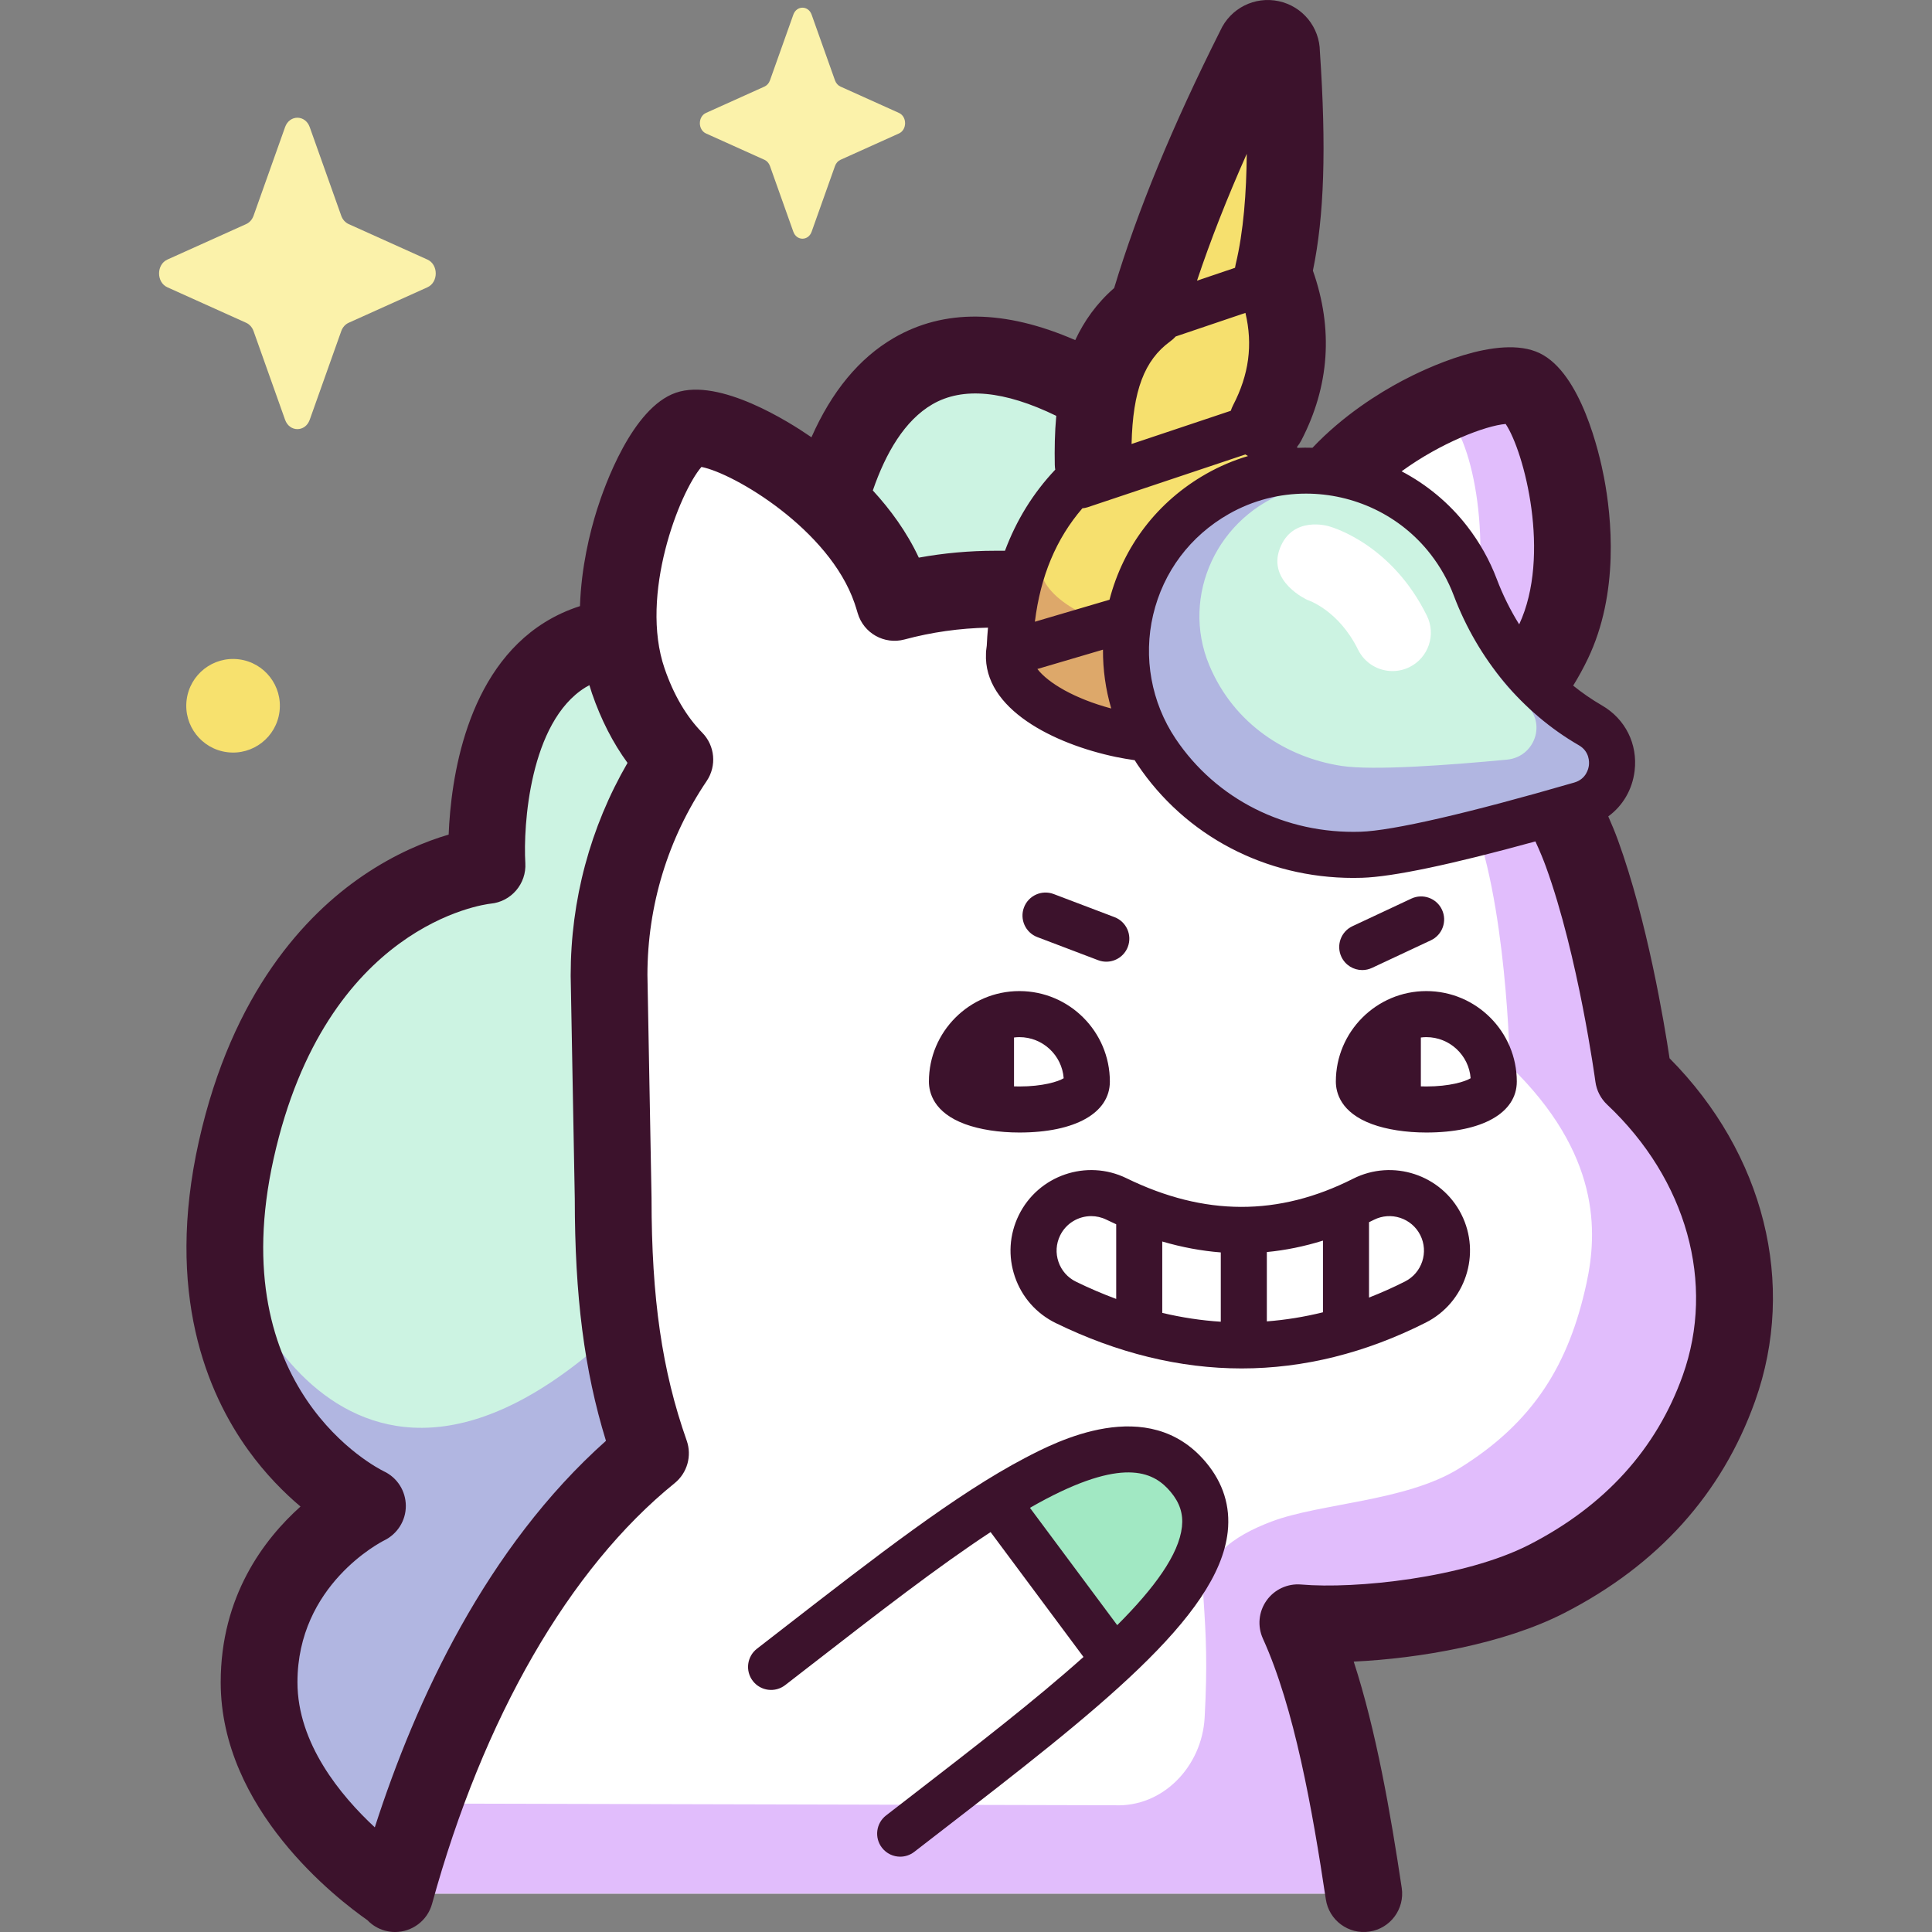 <svg id="Capa_1" enable-background="new 0 0 512 512" height="512" viewBox="0 0 512 512" width="512"
     xmlns="http://www.w3.org/2000/svg">
    <rect x="0" y="0" width="512" height="512" fill="#808080" stroke="none"/>
    <g>
        <g>
            <path d="m104.727 501.563s-36.069-22.953-36.069-55.743 28.691-46.726 28.691-46.726-50.503-23.755-34.74-94.354 66.457-75.384 66.457-75.384-6.197-97.715 85.179-45.273c0 0-5.827-131.284 81.459-76.73l-8.089 232.271z"
                  fill="#ccf3e2"/>
            <path d="m98.686 399.67s-43.439-21.933-36.852-66.397c4.941 20.585 45.506 95.688 127.729-10.027 3.055-3.928 33.34 71.777 38.192 71.141l-121.691 107.752s-36.069-22.953-36.069-55.743 28.691-46.726 28.691-46.726z"
                  fill="#b1b6e1"/>
            <path d="m104.697 501.828c11.974-43.585 33.516-89.022 67.692-116.682-6.423-18.198-9.895-37.828-9.895-67.556l-1.091-59.148c0-21.167 6.428-40.832 17.438-57.151-5.052-5.141-9.325-12.074-12.341-20.838-9.185-26.692 7.619-63.904 15.93-66.764s44.456 16.133 53.641 42.825c.363 1.055.684 2.096.987 3.131 8.5-2.288 17.436-3.516 26.658-3.516h63.141c4.715 0 9.245.359 13.598 1.02.646-5.802 2.428-12 5.526-18.451 12.092-25.181 49.798-39.7 57.639-35.935 7.841 3.766 20.086 42.27 7.994 67.451-4.001 8.332-9.042 14.689-14.65 19.168 11.12 12.607 18.488 26.408 22.26 36.78 9.102 25.032 13.654 59.166 13.654 59.166 24.658 23.212 32.502 54.974 22.636 82.599-8.141 22.794-24.208 39.507-45.589 50.473-18.793 9.639-49.289 13.094-65.99 11.642 9.281 20.417 14.182 49.808 17.475 71.787h-256.713z"
                  fill="#fff"/>
            <path d="m390.836 161.913c4.127 4.492 8.046 9.168 11.923 13.882 1.551.801 3.094 1.614 4.633 2.438 3.51-5.516 6.153-12.324 7.564-20.43 4.792-27.52-5.745-58.796-14.314-60.288-3.822-.666-12.373 3.793-21.099 11.369.627-.057 1.184-.039 1.653.066 7.435 1.655 14.2 28.853 9.64 52.963z"
                  fill="#e1bdfc"/>
            <path d="m432.008 276.738s-1.337-47.779-16.305-69.829c-8.5 3.499-17.386 6.143-26.312 7.782 10.014 23.257 10.741 67.783 10.741 67.783 24.078 23.325 23.222 44.141 20.316 57.562-4.633 21.394-13.92 36.87-33.847 49.166-14.141 8.726-36.721 9.126-49.674 14.039-10.04 3.808-18.717 9.63-17.971 20.651.665 9.823 1.041 17.347.289 31.268-.698 12.908-11.022 23.853-23.936 23.25l-179.073-.443c-6.69 11.367-6.153 10.485-11.12 23.862h256.715c.045-21.461-3.32-39.957-12.957-71.95l2.528-1.218c16.466-3.142 60.791-11.207 76.256-25.591 17.595-16.365 26.184-33.228 30.254-57.088 3.587-21.033 2.491-41.348-25.904-69.244z"
                  fill="#e1bdfc"/>
            <path d="m267.393 173.147c.033-.455.087-.912.187-1.373.639-17.749 6.032-33.117 18.367-45.007.307-19.862 5.578-35.321 18.157-44.492 6.353-21.958 16.203-45.384 28.501-69.838 1.538-3.769 7.162-2.553 7.004 1.516 1.512 22.013 1.609 42.465-2.267 58.528 5.316 13.071 5.402 26.246-1.534 39.593 4.298 13.22 4.487 26.954-1.603 41.385 6.435 13.892 1.625 26.583-.112 32.595-7.136 20.175-68.182 7.275-66.7-12.907z"
                  fill="#f6e06e"/>
            <path d="m267.393 173.147c.033-.455.087-.912.187-1.373.454-12.605 3.323-24 9.356-33.81-.594 3.251-.955 6.615-1.084 10.091-.088.394-.136.784-.165 1.172-1.305 17.22 52.432 28.227 58.715 11.012.295-.99.691-2.194 1.097-3.576 4.407 12.613.198 23.845-1.405 29.391-7.137 20.175-68.183 7.275-66.701-12.907z"
                  fill="#dda86a"/>
            <path d="m421.461 192.216c-14.187-8.192-24.71-21.268-30.504-36.591-1.646-4.352-3.966-8.552-6.99-12.456-14.443-18.65-40.79-23.937-61.298-12.283-24.46 13.899-31.572 45.33-16.198 68.272 13.237 19.752 34.566 27.99 54.299 27.362 11.496-.366 38.005-7.438 58.133-13.279 9.744-2.828 11.344-15.952 2.558-21.025z"
                  fill="#ccf3e2"/>
            <path d="m306.472 199.157c13.237 19.752 34.566 27.99 54.299 27.362 11.496-.366 38.005-7.438 58.133-13.279 9.743-2.827 11.344-15.951 2.557-21.024-14.187-8.192-24.709-21.268-30.504-36.591-1.646-4.353-3.966-8.552-6.99-12.456-14.443-18.649-40.79-23.936-61.298-12.283-24.46 13.899-31.571 45.329-16.197 68.271zm35.808-69.226c16.506-5.538 34.7 1.741 42.333 16.923 1.598 3.179 2.645 6.473 3.184 9.786 1.897 11.662 7.534 22.36 16.537 30.077 5.575 4.779 2.472 13.89-4.967 14.596-15.368 1.459-35.516 2.939-43.852 1.662-14.309-2.192-28.45-10.896-35.05-26.701-7.666-18.357 2.129-39.738 21.815-46.343z"
                  fill="#b1b6e1"/>
            <path d="m298.772 432.89c12.19-7.936 21.333-31.556 15.339-40.195-5.994-8.64-30.403-5.868-42.355 2.423-11.951 8.291 20.883 41.764 27.016 37.772z"
                  fill="#a1e8c3"/>
            <path d="m82.082 33.688 8.354 23.49c.358 1.006 1.066 1.803 1.959 2.205l20.87 9.403c2.949 1.328 2.949 6.026 0 7.354l-20.87 9.403c-.893.403-1.602 1.2-1.959 2.205l-8.354 23.49c-1.18 3.319-5.354 3.319-6.534 0l-8.354-23.49c-.358-1.006-1.066-1.803-1.959-2.205l-20.87-9.403c-2.948-1.328-2.948-6.026 0-7.354l20.87-9.403c.894-.403 1.602-1.2 1.959-2.205l8.354-23.49c1.18-3.319 5.354-3.319 6.534 0z"
                  fill="#fbf2aa"/>
            <path d="m215.089 3.884 6.197 17.425c.265.746.791 1.337 1.453 1.636l15.481 6.975c2.187.985 2.187 4.47 0 5.455l-15.481 6.975c-.663.299-1.188.89-1.453 1.636l-6.197 17.425c-.875 2.462-3.971 2.462-4.847 0l-6.197-17.425c-.265-.746-.791-1.337-1.453-1.636l-15.481-6.975c-2.187-.985-2.187-4.47 0-5.455l15.481-6.975c.663-.299 1.188-.89 1.453-1.636l6.197-17.425c.875-2.462 3.971-2.462 4.847 0z"
                  fill="#fbf2aa"/>
            <ellipse cx="61.638" cy="186.984" fill="#f7e16e" rx="12.395" ry="12.395"
                     transform="matrix(.123 -.993 .993 .123 -131.491 225.242)"/>
        </g>
        <g>
            <g fill="#3c122c">
                <path d="m442.453 280.457c-1.442-9.571-5.935-36.503-13.669-57.772-.761-2.092-1.639-4.208-2.575-6.331 3.832-2.803 6.377-7.071 6.981-12.056.863-7.123-2.462-13.778-8.677-17.366l-3.051 5.284 3.051-5.284c-2.663-1.538-5.199-3.298-7.606-5.234 1.383-2.236 2.681-4.592 3.877-7.083 8.391-17.475 6.296-37.616 4.299-48.067-1.222-6.395-6.062-27.673-17.059-32.954-10.999-5.281-30.63 4.246-36.384 7.292-6.188 3.275-15.662 9.164-23.815 17.777-1.34-.043-2.682-.032-4.024.025-.019-.097-.031-.194-.05-.291.402-.505.776-1.038 1.085-1.632 7.506-14.443 8.543-29.58 3.097-45.04 3.013-14.496 3.583-32.632 1.852-58.09-.078-6.411-4.558-11.948-10.887-13.317-6.395-1.384-12.825 1.883-15.5 7.799-12.717 25.314-21.936 47.671-28.134 68.22-4.65 4.047-7.962 8.758-10.313 13.797-18.661-8.118-34.809-8.317-48.146-.533-9.11 5.317-16.381 14.119-21.764 26.288-.113-.079-.237-.168-.348-.245-5.409-3.724-23.963-15.563-35.569-11.57-11.609 3.994-18.946 24.744-20.918 31.008-1.877 5.961-4.167 15.211-4.504 25.546-3.296 1.052-6.415 2.479-9.344 4.302-20.945 13.031-24.871 41.676-25.46 56.246-5.918 1.739-14.094 4.988-22.892 11.008-14.87 10.176-34.457 30.641-43.322 70.343-8.966 40.156 2.196 66.658 13.138 81.819 4.545 6.298 9.443 11.211 13.813 14.903-9.7 8.692-21.146 23.777-21.146 46.573 0 33.651 30.756 57.364 38.871 63.035 1.229 1.286 2.803 2.273 4.644 2.779.902.248 1.808.366 2.7.366 4.465 0 8.561-2.964 9.8-7.478 13.542-49.293 36.372-88.88 64.284-111.471 3.346-2.708 4.625-7.23 3.193-11.29-6.53-18.5-9.315-37.691-9.315-64.172 0-.063 0-.125-.002-.188l-1.089-59.052c.018-18.412 5.445-36.174 15.699-51.371 2.705-4.008 2.213-9.367-1.177-12.816-4.208-4.283-7.566-10.008-9.978-17.019-6.707-19.491 3.958-46.691 9.772-53.405 8.714 1.714 33.859 16.593 40.565 36.08.274.798.542 1.649.843 2.678 1.552 5.309 7.06 8.405 12.406 6.968 7.199-1.938 14.633-2.983 22.124-3.135-.142 1.564-.26 3.142-.326 4.754-.073.426-.126.875-.167 1.345-.004.033-.006.066-.009.099-.005.057-.012.11-.016.167 0 .003-.001.004-.001.006-.004.058-.002.114-.006.172-.004.089-.009.177-.009.267-.704 14.775 18.017 24.016 34.411 27.454 1.628.341 3.308.619 5.004.865.232.365.453.736.694 1.097 12.71 18.965 33.973 30.102 57.236 30.101.772 0 1.55-.012 2.326-.037 8.155-.26 23.577-3.499 45.932-9.641 1.296 2.805 2.206 5.103 2.771 6.658 8.607 23.671 13.086 56.705 13.131 57.036.31 2.317 1.408 4.457 3.11 6.059 21.079 19.843 28.754 47.345 20.03 71.774-6.961 19.491-20.639 34.579-40.653 44.845-17.203 8.824-46.173 11.805-60.467 10.559-3.6-.311-7.098 1.309-9.185 4.261-2.087 2.951-2.451 6.789-.954 10.08 8.314 18.29 13.095 45.186 16.676 69.085.832 5.555 6.013 9.384 11.564 8.551 5.555-.832 9.383-6.01 8.551-11.564-2.962-19.77-6.746-41.578-12.723-59.984 17.264-.816 39.67-4.604 55.822-12.889 24.768-12.704 41.767-31.579 50.525-56.102 11.105-31.106 2.419-65.618-22.643-90.892zm-291.218-21.828 1.089 59.051c.006 25.785 2.505 45.443 8.262 64.153-31.649 28.213-50.394 68.689-61.261 102.434-9.065-8.419-20.497-22.242-20.497-38.447 0-25.775 22.079-37.134 22.965-37.578 3.523-1.711 5.78-5.281 5.755-9.198-.024-3.917-2.267-7.458-5.812-9.125-1.758-.855-42.893-21.644-29.202-82.963 13.829-61.936 55.788-67.286 57.487-67.475 5.456-.515 9.522-5.28 9.195-10.751-.588-9.841 1.125-37.388 15.917-46.553.345-.214.703-.401 1.059-.592.216.727.443 1.453.692 2.177 2.393 6.956 5.548 13.12 9.415 18.412-9.878 17.059-15.065 36.356-15.065 56.268-.001.062 0 .124.001.187zm247.779-146.274c4.891 7.28 12.112 34.832 3.586 53.111-2.333-3.75-4.334-7.764-5.935-11.999-1.896-5.016-4.546-9.738-7.873-14.034-4.79-6.186-10.747-11.056-17.35-14.532 10.413-7.579 22.225-12.097 27.572-12.546zm-68.614-71.584c-.081 10.177-.832 20.573-2.943 29.323-.01.044-.015.087-.025.131-.046.2-.08.402-.114.604-.008.048-.02.096-.027.143l-10.072 3.406c3.527-10.579 7.897-21.725 13.181-33.607zm-20.303 49.721c.009-.007.017-.014.026-.021.254-.187.499-.386.736-.596.061-.054.118-.112.177-.167.169-.157.333-.319.491-.487.017-.019.037-.036.055-.054l18.47-6.246c2.005 8.471.932 16.382-3.267 24.463-.251.483-.447.98-.614 1.48l-26.292 8.798c.324-14.146 3.403-22.201 10.218-27.17zm-46.38 55.466c-6.797 0-13.568.611-20.224 1.822-3.189-6.839-7.584-12.802-12.185-17.804 3.457-10.04 8.492-18.583 15.76-22.817 8.062-4.698 19.094-3.647 32.852 3.044-.408 4.453-.469 8.843-.39 12.975.009.439.054.869.117 1.293-5.838 6.169-10.277 13.354-13.319 21.488h-2.611zm23.127-11.254c.459-.043.918-.119 1.373-.272l41.821-13.994c.22.152.457.284.69.421-3.799 1.132-7.515 2.699-11.074 4.721-12.883 7.321-21.933 19.137-25.623 33.355l-19.775 5.827c1.49-12.075 5.642-21.992 12.588-30.058zm-11.928 42.587 17.385-5.123c-.03 5.279.703 10.534 2.187 15.588-9.669-2.582-16.695-6.735-19.572-10.465zm85.661 43.129c-19.929.639-38.262-8.584-49.035-24.66-6.437-9.604-8.604-21.569-5.946-32.828 2.695-11.413 9.829-20.91 20.089-26.74 6.392-3.632 13.434-5.377 20.422-5.377 12.56 0 24.943 5.638 33.037 16.09 2.585 3.337 4.639 6.997 6.106 10.878 6.417 16.97 18.194 31.075 33.161 39.717 2.87 1.658 2.764 4.498 2.664 5.329-.101.833-.678 3.624-3.871 4.551-28.054 8.14-48.164 12.771-56.627 13.04z"/>
                <path d="m271.623 386.386c-18.103 9.486-39.404 26.014-64.069 45.152l-6.948 5.387c-2.665 2.063-3.152 5.896-1.089 8.56 2.063 2.665 5.896 3.153 8.561 1.089l6.958-5.394c17.644-13.69 33.525-26.004 47.483-35.162l24.617 33.092c-12.729 11.404-28.824 23.844-45.351 36.613l-6.967 5.387c-2.665 2.063-3.152 5.896-1.089 8.561 1.203 1.553 3.006 2.367 4.829 2.367 1.305 0 2.62-.417 3.731-1.278l6.957-5.379c41.158-31.801 73.666-56.919 76.114-79.449.734-6.754-1.202-12.939-5.753-18.381-15.298-18.293-39.9-5.402-47.984-1.165zm41.605 18.227c-.795 7.317-7.267 16.19-17.151 26.071l-23.131-31.094c1.47-.84 2.924-1.65 4.342-2.394 21.249-11.133 28.774-6.819 32.958-1.817 2.406 2.878 3.354 5.811 2.982 9.234z"/>
                <path d="m361.01 257.079c-2.294 0-4.492-1.3-5.53-3.515-1.43-3.051-.115-6.684 2.937-8.114l15.605-7.311c3.052-1.43 6.685-.114 8.114 2.937 1.43 3.051.115 6.684-2.937 8.114l-15.605 7.311c-.836.393-1.717.578-2.584.578z"/>
                <path d="m293.182 254.859c-.72 0-1.452-.128-2.165-.399l-16.111-6.118c-3.151-1.197-4.735-4.72-3.539-7.871 1.197-3.151 4.721-4.734 7.871-3.539l16.111 6.118c3.151 1.197 4.735 4.721 3.539 7.871-.926 2.438-3.245 3.938-5.706 3.938z"/>
                <path d="m387.275 321.801c-5.313-10.509-18.187-14.734-28.695-9.424-19.761 9.991-39.401 9.948-60.047-.133-10.582-5.164-23.396-.758-28.561 9.823-2.503 5.126-2.859 10.92-1.004 16.315 1.855 5.394 5.7 9.744 10.826 12.246 16.338 7.977 32.908 12.021 49.249 12.021 16.435 0 32.856-4.089 48.807-12.153 10.51-5.313 14.738-18.185 9.425-28.695zm-63.754 28.468c-5.146-.325-10.323-1.111-15.512-2.338v-18.92c5.206 1.526 10.372 2.49 15.512 2.892zm12.204-18.464c4.969-.477 9.923-1.489 14.875-3.03v18.995c-4.948 1.227-9.911 2.026-14.875 2.408zm-55.216 2.609c-.795-2.312-.643-4.796.43-6.992 1.585-3.247 4.85-5.137 8.24-5.137 1.346 0 2.712.298 4 .927.877.428 1.752.836 2.626 1.233v19.787c-3.555-1.317-7.109-2.837-10.657-4.57-2.196-1.072-3.844-2.937-4.639-5.248zm91.836 5.192c-3.165 1.6-6.347 3.014-9.541 4.262v-19.971c.427-.208.854-.412 1.282-.628 4.504-2.276 10.021-.465 12.299 4.039 2.276 4.503.464 10.02-4.04 12.298z"/>
                <path d="m377.991 262.646c-13.221 0-23.977 10.756-23.977 23.977 0 2.895 1.245 8.211 9.58 11.279 3.9 1.436 9.013 2.227 14.397 2.227 14.79 0 23.977-5.175 23.977-13.506 0-13.221-10.756-23.977-23.977-23.977zm0 25.279c-.498 0-.978-.011-1.45-.027v-12.948c.476-.059.958-.1 1.45-.1 6.195 0 11.288 4.81 11.74 10.892-1.437.9-5.597 2.183-11.74 2.183z"/>
                <path d="m270.148 262.646c-13.221 0-23.977 10.756-23.977 23.977 0 2.895 1.244 8.211 9.58 11.279 3.9 1.436 9.013 2.227 14.397 2.227 14.79 0 23.977-5.175 23.977-13.506 0-13.221-10.756-23.977-23.977-23.977zm0 25.279c-.489 0-.96-.011-1.424-.026v-12.953c.468-.057.941-.096 1.424-.096 6.195 0 11.288 4.81 11.74 10.892-1.437.9-5.597 2.183-11.74 2.183z"/>
            </g>
            <path d="m369.029 177.843c-3.751 0-7.358-2.083-9.129-5.675-5.139-10.422-13.099-13.075-13.436-13.183 0 0-10.653-4.798-7.295-13.628s12.942-5.91 12.942-5.91c1.701.475 16.886 5.179 26.031 23.727 2.484 5.037.414 11.135-4.624 13.619-1.445.712-2.979 1.05-4.489 1.05z"
                  fill="#fff"/>
        </g>
    </g>
</svg>